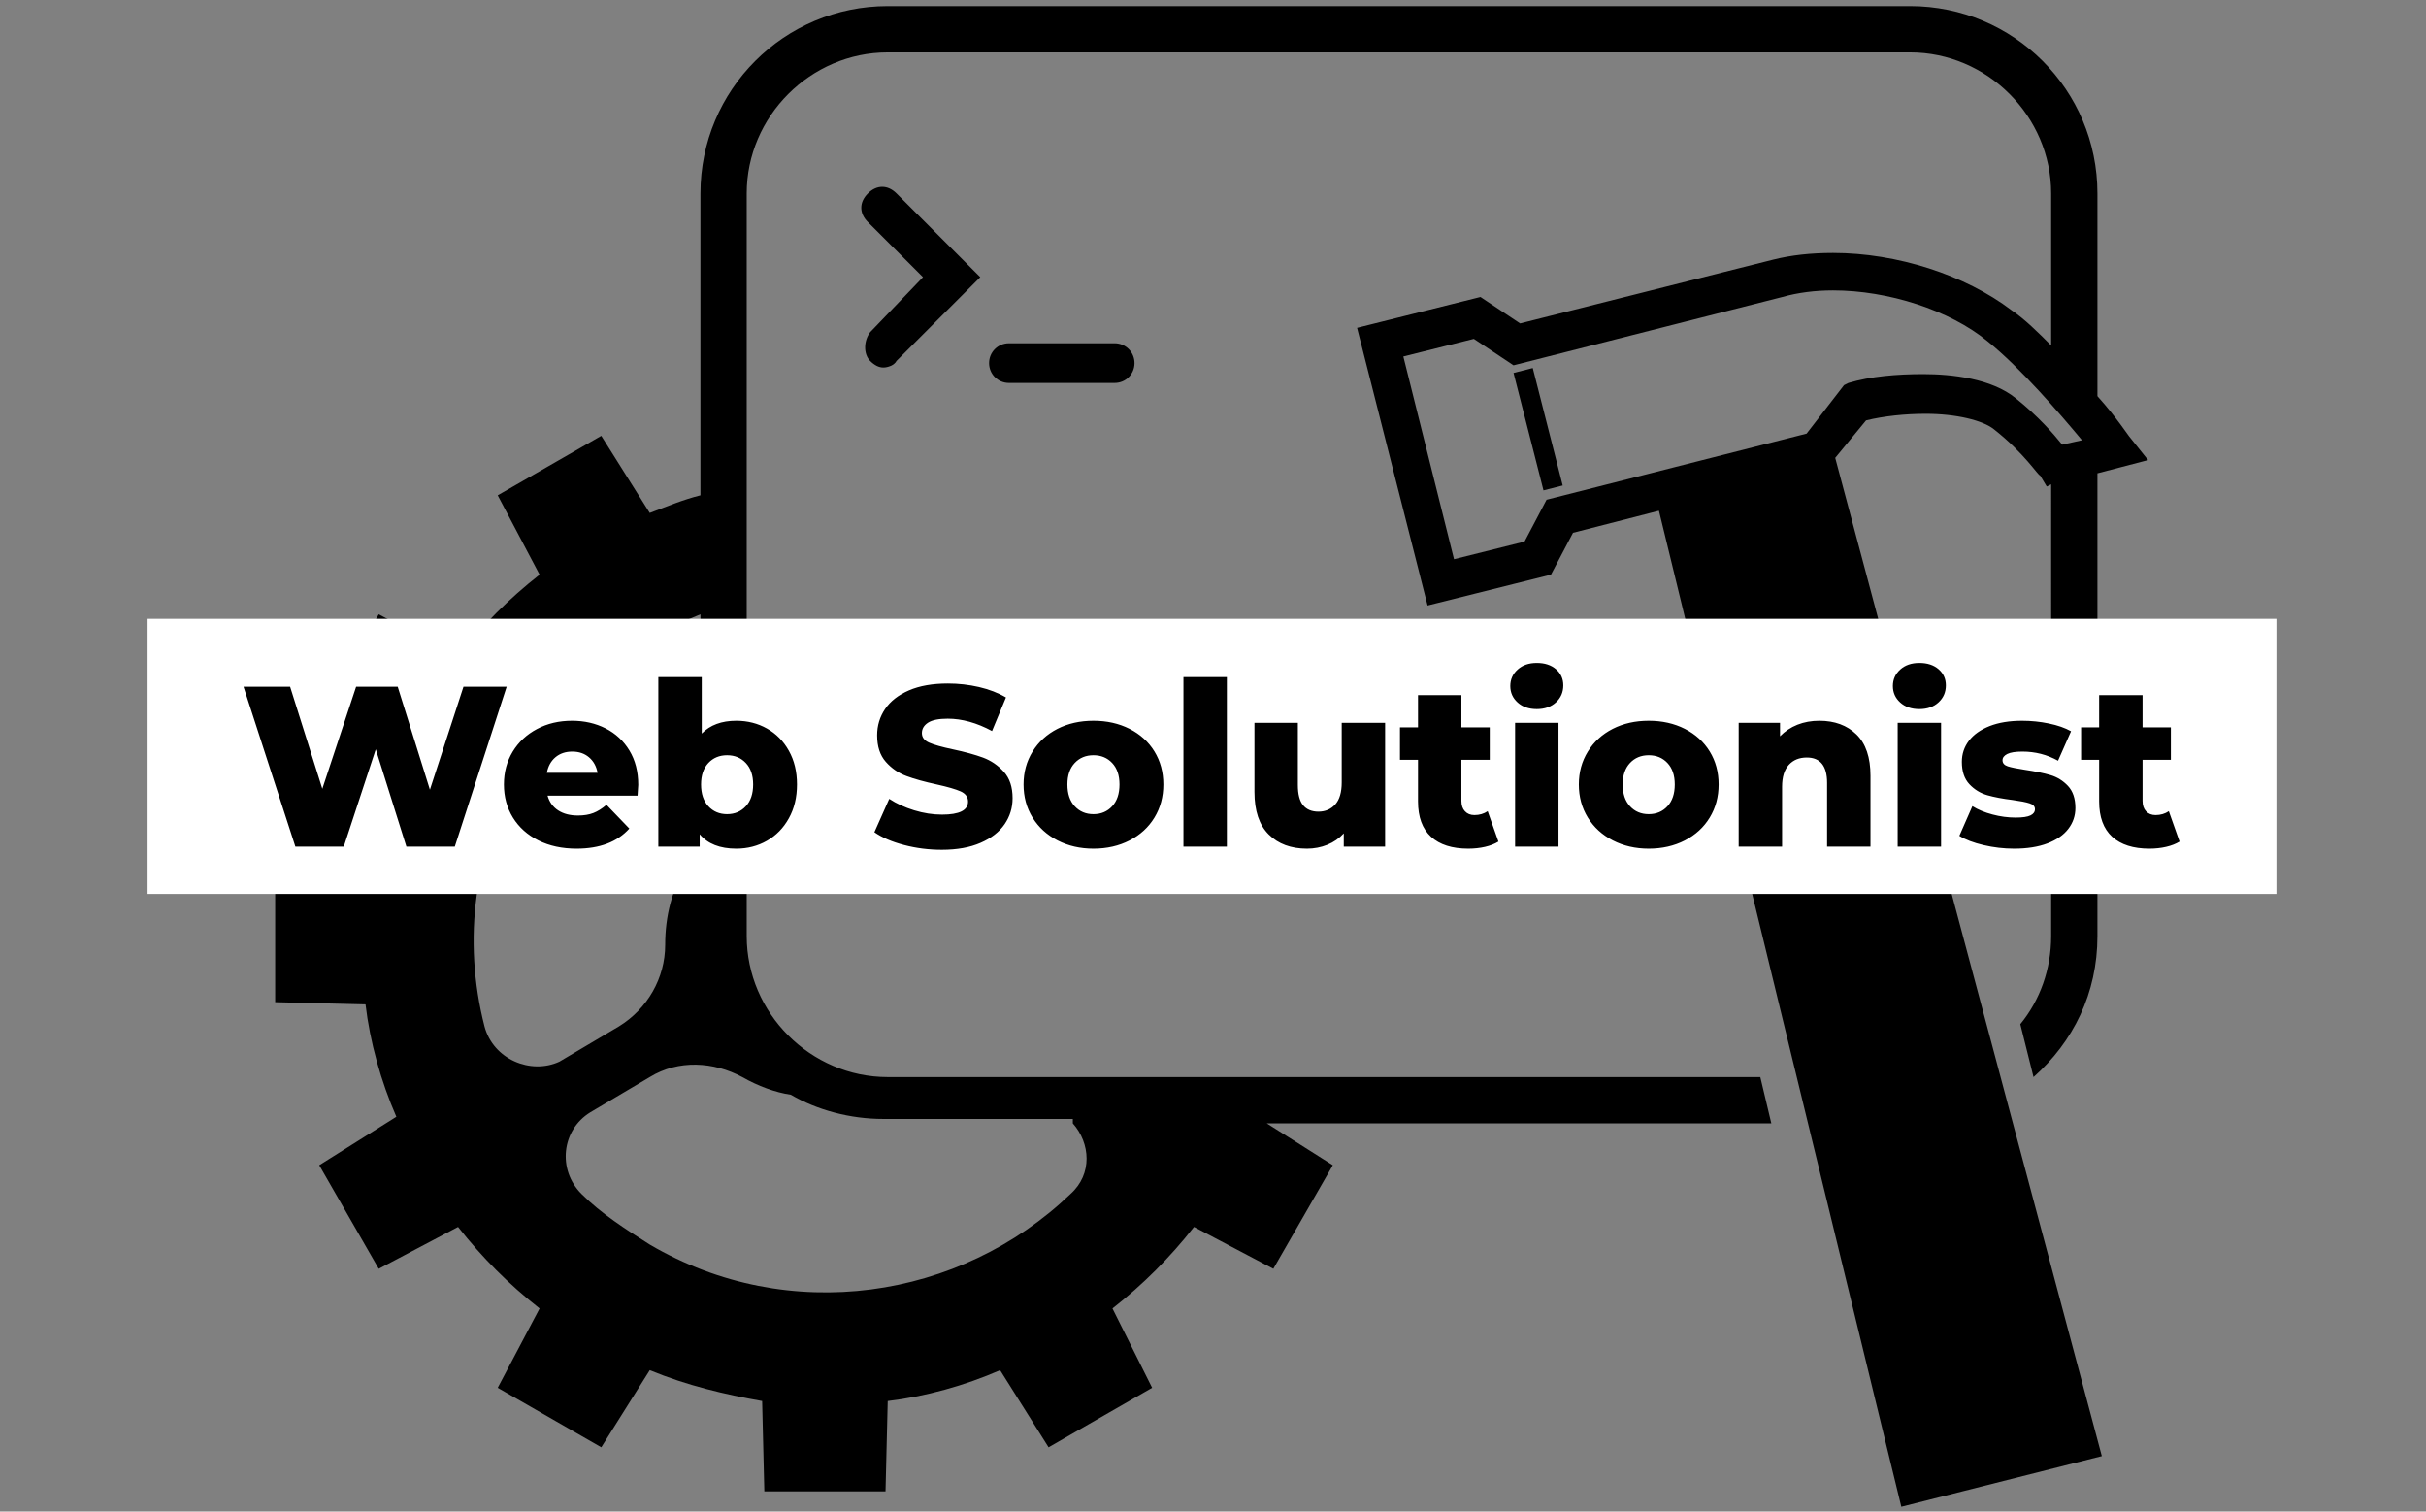 <svg xmlns="http://www.w3.org/2000/svg" version="1.1" xmlns:xlink="http://www.w3.org/1999/xlink" xmlns:svgjs="http://svgjs.dev/svgjs" width="1000" height="623" viewBox="0 0 1000 623"><rect x="0" y="0" width="1000" height="623" fill="#808080" stroke="none"/><g transform="matrix(1,0,0,1,-0.606,0.252)"><svg viewBox="0 0 396 247" data-background-color="#ffffff" preserveAspectRatio="xMidYMid meet" height="623" width="1000" xmlns="http://www.w3.org/2000/svg" xmlns:xlink="http://www.w3.org/1999/xlink"><defs></defs><g id="tight-bounds" transform="matrix(1,0,0,1,0.24,-0.1)"><svg viewBox="0 0 395.52 247.2" height="247.2" width="395.52"><g><svg></svg></g><g><svg viewBox="0 0 395.52 247.2" height="247.2" width="395.52"><g transform="matrix(3.601, 0, 0, 3.601, 44.735, 1)"><svg xmlns="http://www.w3.org/2000/svg" xmlns:xlink="http://www.w3.org/1999/xlink" version="1.1" x="0" y="0" viewBox="2 12.8 85 68.1" enable-background="new 0 0 90 90" xml:space="preserve" height="68.1" width="85" class="icon-none" data-fill-palette-color="accent" id="none"><g fill="#8789fe" data-fill-palette-color="accent"><path d="M29 28.9c0.2 0.2 0.4 0.3 0.6 0.3 0.2 0 0.5-0.1 0.6-0.3l3.8-3.8-3.8-3.8c-0.4-0.4-0.9-0.4-1.3 0-0.4 0.4-0.4 0.9 0 1.3l2.5 2.5L29 27.6C28.7 28 28.7 28.6 29 28.9z" fill="#000000" data-fill-palette-color="accent"></path><path d="M35.3 28.1c-0.5 0-0.9 0.4-0.9 0.9 0 0.5 0.4 0.9 0.9 0.9h4.8c0.5 0 0.9-0.4 0.9-0.9 0-0.5-0.4-0.9-0.9-0.9H35.3z" fill="#000000" data-fill-palette-color="accent"></path><path d="M74.2 31.6c0.8-0.2 1.8-0.3 2.7-0.3 1.4 0 2.6 0.3 3.1 0.7 1.4 1.1 2 2.1 2.1 2.1l0.3 0.5 0.2-0.1V55c0 1.5-0.5 2.9-1.4 4l0.6 2.4c1.8-1.6 2.9-3.8 2.9-6.4v-21l2.3-0.6-0.8-1c-0.1-0.1-0.6-0.9-1.5-1.9v-9.2c0-4.7-3.8-8.5-8.5-8.5H29.8c-4.7 0-8.5 3.8-8.5 8.5V35c-0.8 0.2-1.5 0.5-2.3 0.8l-2.2-3.5L12.1 35l1.9 3.6c-1.4 1.1-2.6 2.3-3.7 3.7l-3.6-1.9L4 45.1l3.5 2.2c-0.7 1.7-1.1 3.4-1.4 5.1L2 52.5V58l4.1 0.1c0.2 1.7 0.7 3.5 1.4 5.1L4 65.4l2.7 4.7 3.6-1.9c1.1 1.4 2.3 2.6 3.7 3.7l-1.9 3.6 4.7 2.7 2.2-3.5c1.7 0.7 3.4 1.1 5.1 1.4l0.1 4.1h5.5l0.1-4.1c1.7-0.2 3.5-0.7 5.1-1.4l2.2 3.5 4.7-2.7L40 71.9c1.4-1.1 2.6-2.3 3.7-3.7l3.6 1.9 2.7-4.7-3-1.9h22.9l-0.5-2.1H29.8c-3.5 0-6.4-2.9-6.4-6.4V21.3c0-3.5 2.9-6.4 6.4-6.4h46.4c3.5 0 6.4 2.9 6.4 6.4v6.9c-0.6-0.6-1.2-1.2-1.8-1.6C78.7 25 75.6 24 72.7 24c-1 0-1.9 0.1-2.7 0.3l-11.5 2.9L56.7 26l-5.6 1.4L54.3 40l5.6-1.4 1-1.9 3.9-1 11 45.2 9.1-2.3L72.8 33.3 74.2 31.6zM11.5 59.1c-1-3.9-0.5-8.1 1.7-11.8 1.9-3.3 4.8-5.6 8.1-6.9v10.4c-0.2 0.3-0.4 0.6-0.6 0.9-0.7 1.2-1 2.4-1 3.7 0 1.5-0.8 2.9-2.1 3.7l-2.7 1.6C13.6 61.3 11.9 60.6 11.5 59.1zM38.2 63.5c0.8 0.9 0.9 2.3-0.1 3.2-5 4.8-12.8 6-19.1 2.3-1.1-0.7-2.2-1.4-3.1-2.3-1.1-1.1-0.9-2.9 0.4-3.7l2.7-1.6c1.3-0.8 2.9-0.7 4.2 0 0 0 0 0 0 0 0.7 0.4 1.5 0.7 2.2 0.8 1.2 0.7 2.7 1.1 4.2 1.1H38.2zM59.7 35.2l-1 1.9-3.2 0.8-2.3-9.2 3.2-0.8 1.8 1.2L70.4 26c0.7-0.2 1.5-0.3 2.3-0.3 2.5 0 5.3 0.9 7 2.3 1.5 1.2 3.3 3.3 4.3 4.5l-0.9 0.2c-0.4-0.5-1.1-1.3-2.1-2.1-1.1-0.9-2.9-1.1-4.2-1.1-1.2 0-2.4 0.1-3.4 0.4L73.2 30l-1.7 2.2L59.7 35.2z" fill="#000000" data-fill-palette-color="accent"></path><rect x="56.6" y="31.6" transform="matrix(-0.247 -0.969 0.969 -0.247 42.92 97.426)" width="5.5" height="0.9" fill="#000000" data-fill-palette-color="accent"></rect></g></svg></g><rect width="348.058" height="44.955" fill="#ffffff" y="101.123" x="23.731" data-fill-palette-color="quaternary"></rect><g transform="matrix(1,0,0,1,39.552,108.332)"><svg viewBox="0 0 316.416 30.537" height="30.537" width="316.416"><g><svg viewBox="0 0 316.416 30.537" height="30.537" width="316.416"><g><svg viewBox="0 0 316.416 30.537" height="30.537" width="316.416"><g><svg viewBox="0 0 316.416 30.537" height="30.537" width="316.416"><g><svg viewBox="0 0 316.416 30.537" height="30.537" width="316.416"><g transform="matrix(1,0,0,1,0,0)"><svg width="316.416" viewBox="0.8 -40.2 423.77 40.9" height="30.537" data-palette-color="#8789fe"><path d="M48.95-35L58.4-35 47.05 0 36.45 0 29.75-21.3 22.75 0 12.15 0 0.8-35 11-35 18.05-12.65 25.45-35 34.55-35 41.6-12.45 48.95-35ZM87.2-13.5Q87.2-13.4 87.05-11.15L87.05-11.15 67.35-11.15Q67.95-9.05 69.67-7.93 71.4-6.8 74-6.8L74-6.8Q75.95-6.8 77.37-7.35 78.8-7.9 80.25-9.15L80.25-9.15 85.25-3.95Q81.3 0.45 73.7 0.45L73.7 0.45Q68.95 0.45 65.35-1.35 61.75-3.15 59.77-6.35 57.8-9.55 57.8-13.6L57.8-13.6Q57.8-17.6 59.72-20.78 61.65-23.95 65.05-25.75 68.45-27.55 72.7-27.55L72.7-27.55Q76.75-27.55 80.05-25.88 83.35-24.2 85.27-21.03 87.2-17.85 87.2-13.5L87.2-13.5ZM72.75-20.8Q70.55-20.8 69.07-19.55 67.6-18.3 67.2-16.15L67.2-16.15 78.3-16.15Q77.9-18.3 76.42-19.55 74.95-20.8 72.75-20.8L72.75-20.8ZM108.65-27.55Q112.35-27.55 115.37-25.85 118.4-24.15 120.17-20.98 121.95-17.8 121.95-13.6L121.95-13.6Q121.95-9.4 120.17-6.2 118.4-3 115.37-1.28 112.35 0.45 108.65 0.45L108.65 0.45Q103.3 0.45 100.65-2.7L100.65-2.7 100.65 0 91.6 0 91.6-37.1 101.1-37.1 101.1-24.75Q103.85-27.55 108.65-27.55L108.65-27.55ZM106.65-7.1Q109.15-7.1 110.75-8.83 112.35-10.55 112.35-13.6L112.35-13.6Q112.35-16.6 110.75-18.3 109.15-20 106.65-20L106.65-20Q104.15-20 102.55-18.3 100.95-16.6 100.95-13.6L100.95-13.6Q100.95-10.55 102.55-8.83 104.15-7.1 106.65-7.1L106.65-7.1ZM153.64 0.7Q149.39 0.7 145.39-0.35 141.39-1.4 138.89-3.15L138.89-3.15 142.14-10.45Q144.49-8.9 147.59-7.95 150.69-7 153.69-7L153.69-7Q159.39-7 159.39-9.85L159.39-9.85Q159.39-11.35 157.77-12.08 156.14-12.8 152.54-13.6L152.54-13.6Q148.59-14.45 145.94-15.43 143.29-16.4 141.39-18.55 139.49-20.7 139.49-24.35L139.49-24.35Q139.49-27.55 141.24-30.13 142.99-32.7 146.47-34.2 149.94-35.7 154.99-35.7L154.99-35.7Q158.44-35.7 161.79-34.93 165.14-34.15 167.69-32.65L167.69-32.65 164.64-25.3Q159.64-28 154.94-28L154.94-28Q151.99-28 150.64-27.13 149.29-26.25 149.29-24.85L149.29-24.85Q149.29-23.45 150.89-22.75 152.49-22.05 156.04-21.3L156.04-21.3Q160.04-20.45 162.67-19.48 165.29-18.5 167.22-16.38 169.14-14.25 169.14-10.6L169.14-10.6Q169.14-7.45 167.39-4.9 165.64-2.35 162.14-0.83 158.64 0.7 153.64 0.7L153.64 0.7ZM186.84 0.45Q182.49 0.45 178.99-1.35 175.49-3.15 173.51-6.35 171.54-9.55 171.54-13.6L171.54-13.6Q171.54-17.6 173.51-20.8 175.49-24 178.96-25.78 182.44-27.55 186.84-27.55L186.84-27.55Q191.24-27.55 194.74-25.78 198.24-24 200.19-20.83 202.14-17.65 202.14-13.6L202.14-13.6Q202.14-9.55 200.19-6.35 198.24-3.15 194.74-1.35 191.24 0.45 186.84 0.45L186.84 0.45ZM186.84-7.1Q189.34-7.1 190.94-8.83 192.54-10.55 192.54-13.6L192.54-13.6Q192.54-16.6 190.94-18.3 189.34-20 186.84-20L186.84-20Q184.34-20 182.74-18.3 181.14-16.6 181.14-13.6L181.14-13.6Q181.14-10.55 182.74-8.83 184.34-7.1 186.84-7.1L186.84-7.1ZM206.54 0L206.54-37.1 216.04-37.1 216.04 0 206.54 0ZM241.18-27.1L250.68-27.1 250.68 0 241.63 0 241.63-2.9Q240.13-1.25 238.03-0.4 235.93 0.45 233.58 0.45L233.58 0.45Q228.33 0.45 225.21-2.65 222.08-5.75 222.08-11.95L222.08-11.95 222.08-27.1 231.58-27.1 231.58-13.5Q231.58-10.45 232.73-9.05 233.88-7.65 236.08-7.65L236.08-7.65Q238.33-7.65 239.76-9.22 241.18-10.8 241.18-14.05L241.18-14.05 241.18-27.1ZM273.13-7.75L275.48-1.1Q274.28-0.35 272.56 0.05 270.83 0.45 268.88 0.45L268.88 0.45Q263.58 0.45 260.73-2.15 257.88-4.75 257.88-9.9L257.88-9.9 257.88-19 253.93-19 253.93-26.1 257.88-26.1 257.88-33.15 267.38-33.15 267.38-26.1 273.58-26.1 273.58-19 267.38-19 267.38-10Q267.38-8.55 268.16-7.73 268.93-6.9 270.23-6.9L270.23-6.9Q271.88-6.9 273.13-7.75L273.13-7.75ZM279.13 0L279.13-27.1 288.63-27.1 288.63 0 279.13 0ZM283.88-30.1Q281.28-30.1 279.68-31.55 278.08-33 278.08-35.15L278.08-35.15Q278.08-37.3 279.68-38.75 281.28-40.2 283.88-40.2L283.88-40.2Q286.48-40.2 288.08-38.83 289.68-37.45 289.68-35.3L289.68-35.3Q289.68-33.05 288.08-31.58 286.48-30.1 283.88-30.1L283.88-30.1ZM308.38 0.45Q304.03 0.45 300.53-1.35 297.03-3.15 295.05-6.35 293.08-9.55 293.08-13.6L293.08-13.6Q293.08-17.6 295.05-20.8 297.03-24 300.5-25.78 303.98-27.55 308.38-27.55L308.38-27.55Q312.78-27.55 316.28-25.78 319.78-24 321.73-20.83 323.68-17.65 323.68-13.6L323.68-13.6Q323.68-9.55 321.73-6.35 319.78-3.15 316.28-1.35 312.78 0.45 308.38 0.45L308.38 0.45ZM308.38-7.1Q310.88-7.1 312.48-8.83 314.08-10.55 314.08-13.6L314.08-13.6Q314.08-16.6 312.48-18.3 310.88-20 308.38-20L308.38-20Q305.88-20 304.28-18.3 302.68-16.6 302.68-13.6L302.68-13.6Q302.68-10.55 304.28-8.83 305.88-7.1 308.38-7.1L308.38-7.1ZM345.72-27.55Q350.77-27.55 353.85-24.55 356.92-21.55 356.92-15.5L356.92-15.5 356.92 0 347.42 0 347.42-13.95Q347.42-19.5 342.97-19.5L342.97-19.5Q340.52-19.5 339.05-17.9 337.57-16.3 337.57-13.1L337.57-13.1 337.57 0 328.07 0 328.07-27.1 337.12-27.1 337.12-24.15Q338.72-25.8 340.92-26.68 343.12-27.55 345.72-27.55L345.72-27.55ZM362.87 0L362.87-27.1 372.37-27.1 372.37 0 362.87 0ZM367.62-30.1Q365.02-30.1 363.42-31.55 361.82-33 361.82-35.15L361.82-35.15Q361.82-37.3 363.42-38.75 365.02-40.2 367.62-40.2L367.62-40.2Q370.22-40.2 371.82-38.83 373.42-37.45 373.42-35.3L373.42-35.3Q373.42-33.05 371.82-31.58 370.22-30.1 367.62-30.1L367.62-30.1ZM388.37 0.45Q384.97 0.45 381.67-0.33 378.37-1.1 376.37-2.35L376.37-2.35 379.22-8.85Q381.07-7.7 383.62-7.03 386.17-6.35 388.67-6.35L388.67-6.35Q390.97-6.35 391.94-6.83 392.92-7.3 392.92-8.2L392.92-8.2Q392.92-9.1 391.74-9.47 390.57-9.85 388.02-10.2L388.02-10.2Q384.77-10.6 382.49-11.25 380.22-11.9 378.57-13.65 376.92-15.4 376.92-18.55L376.92-18.55Q376.92-21.15 378.47-23.18 380.02-25.2 382.99-26.38 385.97-27.55 390.12-27.55L390.12-27.55Q393.07-27.55 395.97-26.95 398.87-26.35 400.82-25.25L400.82-25.25 397.97-18.8Q394.37-20.8 390.17-20.8L390.17-20.8Q387.92-20.8 386.87-20.28 385.82-19.75 385.82-18.9L385.82-18.9Q385.82-17.95 386.97-17.57 388.12-17.2 390.77-16.8L390.77-16.8Q394.12-16.3 396.32-15.65 398.52-15 400.14-13.28 401.77-11.55 401.77-8.45L401.77-8.45Q401.77-5.9 400.22-3.88 398.67-1.85 395.64-0.7 392.62 0.45 388.37 0.45L388.37 0.45ZM422.22-7.75L424.57-1.1Q423.37-0.35 421.64 0.05 419.92 0.45 417.97 0.45L417.97 0.45Q412.67 0.45 409.82-2.15 406.97-4.75 406.97-9.9L406.97-9.9 406.97-19 403.02-19 403.02-26.1 406.97-26.1 406.97-33.15 416.47-33.15 416.47-26.1 422.67-26.1 422.67-19 416.47-19 416.47-10Q416.47-8.55 417.24-7.73 418.02-6.9 419.32-6.9L419.32-6.9Q420.97-6.9 422.22-7.75L422.22-7.75Z" opacity="1" transform="matrix(1,0,0,1,0,0)" fill="#000000" class="undefined-text-0" data-fill-palette-color="primary" id="text-0"></path></svg></g></svg></g></svg></g></svg></g><g></g></svg></g></svg></g></svg></g></svg><rect width="395.52" height="247.2" fill="none" stroke="none" visibility="hidden"></rect></g></svg></g></svg>
